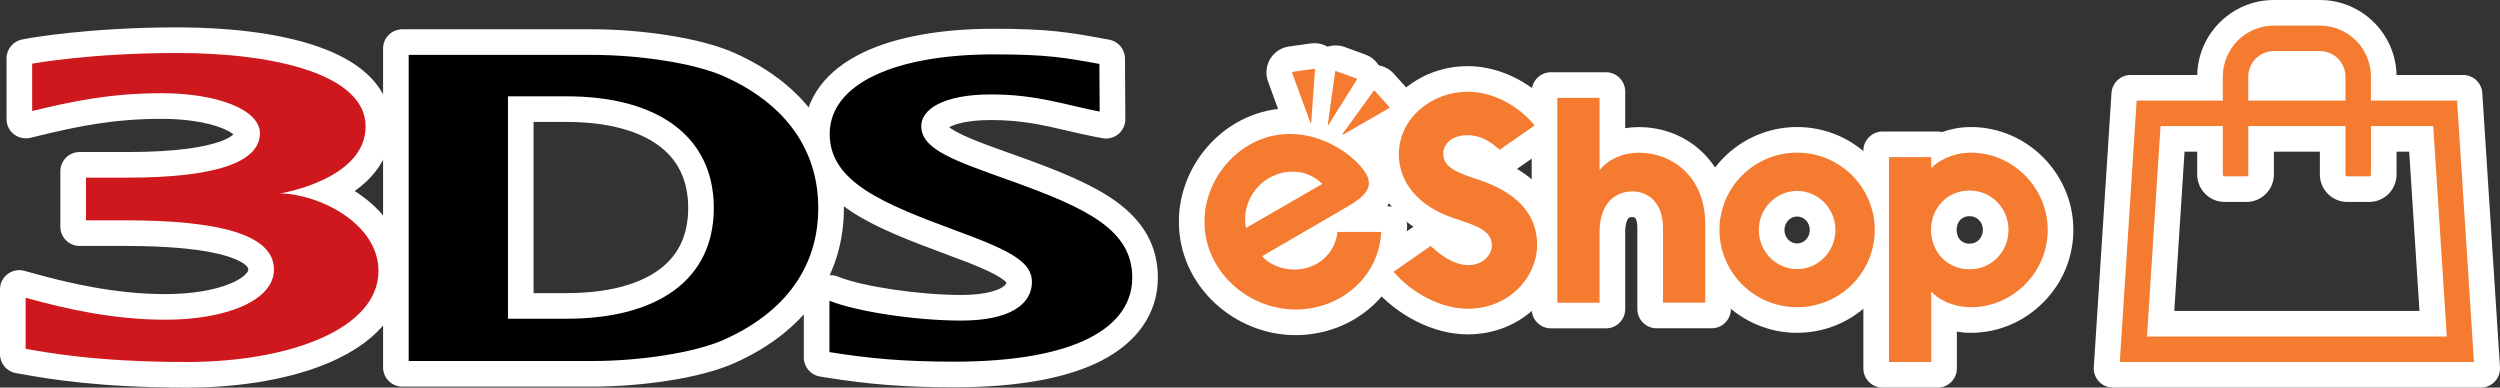 <?xml version="1.0" encoding="utf-8"?>
<!-- Generator: Adobe Illustrator 26.5.0, SVG Export Plug-In . SVG Version: 6.00 Build 0)  -->
<svg version="1.1" id="Layer_1" xmlns="http://www.w3.org/2000/svg" xmlns:xlink="http://www.w3.org/1999/xlink" x="0px" y="0px"
	 viewBox="0 0 3839 595.21" style="enable-background:new 0 0 3839 595.21;" xml:space="preserve">
<rect x="0" y="0" width="3839" height="595.21" fill="#333333" stroke="none"/>
<style type="text/css">
	.st0{fill:#FFFFFF;}
	.st1{fill:#CE181E;}
	.st2{fill:#F47B30;}
	.st3{fill:#A19FA3;}
	.st4{fill:#17B3E8;}
	.st5{fill:#E60012;}
</style>
<g>
	<g>
		<g>
			<path class="st0" d="M1465,579.94c-73.46,0-128.2-4.21-195.23-15l-8.24-1.33c-7.16-1.15-12.42-7.33-12.42-14.58V452.1
				c0-8.16,6.61-14.77,14.77-14.77h11.76c1.85,0,3.69,0.35,5.42,1.03l1.73,0.68c40.1,15.81,126.84,28.67,193.36,28.67
				c30.82,0,55.76-4.85,70.21-13.66c12.28-7.49,13.7-15.59,13.7-21.03c0-7.13-5.28-12.03-14.4-18.09
				c-14.8-9.82-39.88-20.87-83.85-36.95c-60.15-22.24-109.03-41.13-145.48-64.93c-21.23-13.86-36.89-28.53-47.87-44.86
				c-12.56-18.67-18.93-39.68-18.93-62.46c0-23.91,7.4-45.83,21.98-65.15c14.05-18.62,34.6-34.44,61.06-47.02
				c47.65-22.66,114.67-34.64,193.82-34.64c83.77,0,112.95,5.34,165.91,15.02l8.35,1.53c6.99,1.28,12.07,7.35,12.11,14.45
				l0.52,93.15c0.02,4.42-1.93,8.61-5.32,11.43c-2.67,2.23-6.02,3.42-9.45,3.42c-0.92,0-1.84-0.09-2.76-0.26l-11.69-2.23
				c-14.21-2.71-28.06-5.95-41.46-9.08c-35.35-8.27-71.89-16.82-120.46-16.82c-40.91,0-61.83,7.67-70.66,12.24
				c-8.46,4.38-12.24,9.04-12.24,11.71c0,17.81,53.51,36.87,115.46,58.94l4.45,1.59c62.45,22.34,111.03,42.22,145.18,66.68
				c39.64,28.4,58.91,62.99,58.91,105.74c0,24.24-6.99,46.5-20.78,66.15c-13.41,19.11-33.03,35.36-58.34,48.29
				C1633.44,566.8,1559.72,579.94,1465,579.94z"/>
			<path class="st0" d="M1526.38,73.7c82.44,0,111.14,5.25,163.25,14.78l0.36,0.07l7.99,1.46l0.04,8.12l0.41,73.13l0.07,11.9
				l-11.69-2.23c-13.92-2.65-27.62-5.86-40.87-8.96c-36.15-8.46-73.53-17.2-123.8-17.2c-41.83,0-65.21,7.56-77.45,13.89
				c-13.04,6.75-20.22,15.57-20.22,24.83c0,28.23,47.16,45.03,125.28,72.85l4.45,1.58c61.26,21.91,108.78,41.31,141.53,64.78
				c35.98,25.78,52.74,55.56,52.74,93.74c0,42.49-24.57,77.52-71.07,101.29c-48.58,24.84-120.04,37.43-212.39,37.43
				c-72.61,0-126.69-4.15-192.88-14.81l-8.24-1.33v-8.34v-78.8v-9.79h9.79h0.1h1.86l1.73,0.68c41.54,16.38,130.71,29.7,198.77,29.7
				c33.98,0,60.92-5.47,77.89-15.81c13.79-8.41,20.79-19.73,20.79-33.64c0-14.46-10.1-23.15-21.01-30.39
				c-15.82-10.5-41.81-22.01-86.95-38.51c-59.22-21.9-107.31-40.47-142.48-63.43c-19.55-12.76-33.84-26.09-43.69-40.73
				c-10.89-16.19-16.41-34.43-16.41-54.22c0-41.45,25.8-75.62,74.61-98.83C1384.59,85.18,1449.41,73.7,1526.38,73.7 M1526.38,44.16
				c-81.33,0-150.54,12.47-200.16,36.07c-28.63,13.61-51,30.93-66.5,51.46c-16.57,21.94-24.97,46.86-24.97,74.05
				c0,25.77,7.21,49.56,21.44,70.71c12.11,17.99,29.13,34.01,52.05,48.98c37.74,24.64,87.39,43.85,148.38,66.4
				c0.03,0.01,0.07,0.02,0.1,0.04c42.25,15.45,67.16,26.36,80.76,35.38c5.29,3.51,7.16,5.41,7.8,6.23
				c-0.05,1.77-0.57,4.29-6.62,7.97c-5.67,3.46-23.12,11.5-62.52,11.5c-63.87,0-149.93-12.66-187.94-27.64l-1.73-0.68
				c-3.45-1.36-7.13-2.06-10.83-2.06h-1.86h-0.1h-9.79c-16.31,0-29.54,13.22-29.54,29.54v9.79v78.8v8.34
				c0,14.5,10.53,26.86,24.84,29.16l8.24,1.33c67.87,10.93,123.27,15.19,197.58,15.19c97.08,0,173.06-13.68,225.84-40.67
				c27.47-14.04,48.9-31.86,63.7-52.96c15.56-22.18,23.46-47.29,23.46-74.63c0-47.86-21.29-86.38-65.08-117.75
				c-35.54-25.46-85.18-45.83-148.78-68.58l-4.49-1.6c-31.76-11.31-59.19-21.08-78.73-30.04c-12.84-5.89-19.75-10.3-23.42-13.18
				c0.24-0.13,0.49-0.27,0.76-0.4c7.64-3.95,26.09-10.59,63.87-10.59c46.86,0,80.97,7.98,117.07,16.43
				c13.56,3.17,27.56,6.45,42.08,9.21l11.69,2.23c1.84,0.35,3.69,0.52,5.53,0.52c6.85,0,13.54-2.38,18.89-6.83
				c6.79-5.65,10.69-14.04,10.64-22.87l-0.07-11.9l-0.41-73.13l-0.04-8.12c-0.08-14.2-10.25-26.34-24.22-28.89l-7.99-1.46
				l-0.36-0.07C1642.91,49.9,1611.5,44.16,1526.38,44.16L1526.38,44.16z"/>
		</g>
		<g>
			<path class="st0" d="M617.79,578.92c-8.16,0-14.77-6.61-14.77-14.77V74.51c0-8.16,6.61-14.77,14.77-14.77h291.87
				c37.51,0,78.8,3.33,116.28,9.36c39.69,6.4,73.13,15.4,96.69,26.03c55,24.83,96.48,58.67,123.31,100.58
				c23.34,36.46,35.17,78.06,35.17,123.67c0,45.7-11.8,87.32-35.06,123.71c-26.8,41.92-68.37,75.78-123.53,100.64
				c-23.52,10.61-56.97,19.58-96.72,25.93c-37.38,5.97-78.66,9.26-116.25,9.26H617.79z M870.26,464.88
				c32.41,0,61.85-3.42,87.5-10.17c24.76-6.51,45.92-16.11,62.89-28.53c16.5-12.07,29.15-26.96,37.61-44.24
				c8.83-18.03,13.3-39.08,13.3-62.56c0-23.49-4.49-44.61-13.33-62.79c-8.49-17.45-21.18-32.51-37.71-44.77
				c-17-12.6-38.16-22.35-62.88-28.98c-25.67-6.88-55.07-10.37-87.38-10.37h-65.68v292.4H870.26z"/>
			<path class="st0" d="M909.66,74.51c36.75,0,77.21,3.26,113.93,9.18c38.43,6.19,70.57,14.81,92.97,24.91
				c52.34,23.63,91.69,55.62,116.95,95.08c21.79,34.04,32.84,72.97,32.84,115.7c0,42.83-11.01,81.78-32.74,115.75
				c-25.23,39.46-64.65,71.47-117.15,95.14c-22.35,10.09-54.5,18.67-92.98,24.81c-36.63,5.85-77.09,9.07-113.92,9.07H627.59h-9.79
				v-9.79V84.3v-9.79h9.79H909.66 M789.81,479.64h80.45c33.68,0,64.38-3.58,91.25-10.65c26.56-6.99,49.39-17.38,67.85-30.89
				c18.45-13.5,32.63-30.21,42.15-49.66c9.83-20.07,14.81-43.31,14.81-69.05c0-25.74-4.99-49.05-14.82-69.25
				c-9.54-19.61-23.74-36.49-42.19-50.17c-18.5-13.71-41.33-24.27-67.85-31.38c-26.92-7.22-57.6-10.88-91.21-10.88h-80.45V479.64
				 M909.66,44.97H627.59h-9.79c-16.31,0-29.54,13.22-29.54,29.54v9.79v470.06v9.79c0,16.31,13.22,29.54,29.54,29.54h9.79h281.97
				c38.34,0,80.45-3.35,118.58-9.44c41.02-6.55,75.77-15.91,100.47-27.06c57.81-26.06,101.52-61.77,129.89-106.15
				c24.81-38.8,37.39-83.1,37.39-131.66c0-48.47-12.62-92.76-37.5-131.63c-28.4-44.36-72.03-80.05-129.67-106.08
				c-24.74-11.16-59.46-20.55-100.43-27.15C990.07,48.36,947.93,44.97,909.66,44.97L909.66,44.97z M819.35,187.24h50.91
				c31.02,0,59.14,3.32,83.56,9.87c22.92,6.15,42.41,15.09,57.91,26.58c14.6,10.82,25.78,24.07,33.22,39.36
				c7.86,16.15,11.84,35.1,11.84,56.33c0,21.21-3.97,40.07-11.8,56.07c-7.4,15.11-18.52,28.17-33.07,38.81
				c-15.47,11.32-34.96,20.12-57.92,26.16c-24.42,6.42-52.59,9.68-83.74,9.68h-50.91V187.24L819.35,187.24z"/>
		</g>
		<g>
			<path class="st0" d="M286.67,580.44c-134.95,0-212.26-13.68-245.27-19.52c-2.29-0.4-4.37-0.77-6.24-1.1l-8.13-1.4
				c-7.08-1.22-12.26-7.37-12.26-14.55v-99.52c0-4.61,2.16-8.96,5.83-11.76c2.6-1.98,5.75-3.01,8.94-3.01
				c1.32,0,2.64,0.18,3.94,0.54l12.41,3.44c55.18,15.29,128.69,32.84,207.96,32.84c42.05,0,79.99-6.32,106.82-17.8
				c22.52-9.63,35.43-22.25,35.43-34.61c0-5.24,0-21.2-42.61-34.52c-35.21-11-89.76-16.58-162.14-16.58h-69.15
				c-8.16,0-14.77-6.61-14.77-14.77V263c0-8.16,6.61-14.77,14.77-14.77h73.6c65.19,0,114.19-5.54,145.65-16.47
				c16.05-5.58,23.98-11.42,27.8-15.34c3.69-3.79,5.26-7.31,5.26-11.8c0-3.8-5.88-12.61-27.9-21.48
				c-24.73-9.96-59.59-15.44-98.15-15.44c-76.98,0-133.11,12.07-193.34,26.66l-12.1,2.93c-1.15,0.28-2.32,0.41-3.48,0.41
				c-3.28,0-6.5-1.09-9.13-3.16c-3.56-2.8-5.64-7.08-5.64-11.61V89.63c0-7.12,5.08-13.22,12.07-14.52l8.01-1.49
				c0.93-0.17,23.43-4.32,62.93-8.48c36.09-3.8,93.93-8.34,164.48-8.34c39.4,0,76.8,2.21,111.17,6.57
				c37,4.7,69.71,11.81,97.21,21.14c31.19,10.58,55.84,24.14,73.26,40.28c21.29,19.73,32.08,43.08,32.08,69.4
				c0,22.08-7.18,42.43-21.33,60.48c-11.81,15.06-28.36,28.25-49.28,39.3c8.67,4.2,16.97,8.91,24.71,14.03
				c19.21,12.71,34.58,27.58,45.69,44.19c13.19,19.72,19.91,41.18,19.97,63.77c0,27.8-10.1,53.29-30.02,75.81
				c-17.3,19.55-41.78,36.41-72.78,50.09C446.63,566.75,369.81,580.44,286.67,580.44z"/>
			<path class="st0" d="M272.28,71.57c38.78,0,75.55,2.17,109.31,6.46c36.02,4.57,67.76,11.46,94.33,20.47
				c29.21,9.91,52.08,22.4,67.97,37.13c18.15,16.82,27.35,36.53,27.35,58.57c0,37.57-24.69,69.05-71.41,91.04
				c-7.9,3.72-15.76,6.86-23.2,9.5c1.17,0.35,2.35,0.71,3.52,1.08c18.46,5.82,36.37,14.29,51.79,24.51
				c17.56,11.63,31.55,25.11,41.57,40.09c11.54,17.26,17.42,35.96,17.48,55.6c0,24.05-8.85,46.25-26.32,65.99
				c-15.87,17.95-38.65,33.55-67.69,46.37c-54.49,24.06-129.18,37.31-210.32,37.31c-133.65,0-210.07-13.52-242.7-19.29
				c-2.31-0.41-4.41-0.78-6.3-1.11l-8.13-1.4v-8.25v-78.39v-12.88l12.41,3.44c56.09,15.54,130.86,33.37,211.9,33.37
				c90.98,0,157.02-28.25,157.02-67.18c0-21.57-17.33-37.47-52.97-48.61c-36.64-11.45-92.67-17.25-166.54-17.25h-59.35h-9.79v-9.79
				v-65.53V263h9.79h63.81c66.84,0,117.48-5.82,150.5-17.28c15.08-5.24,26.36-11.62,33.53-18.98c6.36-6.53,9.46-13.76,9.46-22.1
				c0-7.55-4.83-22.16-37.15-35.18c-26.44-10.65-63.26-16.51-103.66-16.51c-78.61,0-135.65,12.26-196.82,27.07l-12.1,2.93v-12.45
				V97.77v-8.14l8.01-1.49c0.92-0.17,22.93-4.22,61.78-8.31C145.1,76.06,202.38,71.57,272.28,71.57 M272.28,42.03
				c-71.19,0-129.58,4.58-166.03,8.42C67,54.59,44.61,58.65,42.19,59.1l-8.01,1.49c-14,2.6-24.15,14.81-24.15,29.04v8.14v72.72
				v12.45c0,9.06,4.16,17.61,11.27,23.21c5.26,4.14,11.71,6.32,18.27,6.32c2.32,0,4.65-0.27,6.95-0.83l12.1-2.93
				c59.3-14.36,114.52-26.24,189.87-26.24c36.18,0,69.95,5.24,92.63,14.37c9.78,3.94,14.85,7.39,17.33,9.51
				c-2.04,1.99-7.87,6.61-21.83,11.45c-20.55,7.14-61.67,15.65-140.81,15.65h-63.81h-9.79c-16.31,0-29.54,13.22-29.54,29.54v9.79
				v65.53v9.79c0,16.31,13.22,29.54,29.54,29.54h9.79h59.35c70.88,0,123.95,5.35,157.73,15.91c15.59,4.87,32.25,12.79,32.25,20.42
				c0,3.9-7.05,12.72-26.47,21.03c-25.04,10.71-60.91,16.61-101.01,16.61c-77.49,0-149.73-17.26-204.02-32.3l-12.41-3.44
				c-2.6-0.72-5.25-1.07-7.88-1.07c-6.39,0-12.69,2.07-17.88,6.03C4.31,426.43,0,435.13,0,444.35v12.88v78.39v8.25
				c0,14.38,10.35,26.66,24.52,29.11l8.13,1.4c1.85,0.32,3.91,0.68,6.17,1.08c33.4,5.91,111.6,19.75,247.85,19.75
				c85.16,0,164.09-14.14,222.25-39.83c32.96-14.55,59.17-32.66,77.88-53.82c10.95-12.38,19.37-25.84,25.02-40.01
				c5.78-14.49,8.71-29.82,8.71-45.55c0-0.03,0-0.05,0-0.08c-0.07-25.56-7.63-49.77-22.46-71.95c-12.21-18.25-28.97-34.5-49.82-48.3
				c-1.18-0.78-2.38-1.56-3.58-2.32c12.58-8.89,23.16-18.78,31.63-29.58c16.24-20.71,24.48-44.13,24.48-69.59
				c0-30.17-12.73-57.92-36.81-80.23c-18.95-17.56-45.38-32.18-78.55-43.43c-28.44-9.65-62.12-16.99-100.1-21.81
				C350.33,44.28,312.3,42.03,272.28,42.03L272.28,42.03z"/>
		</g>
		<g>
			<path class="st0" d="M3244.71,580.44c-4.08,0-7.98-1.69-10.77-4.67c-2.79-2.98-4.23-6.98-3.96-11.05l27.16-421.01
				c0.5-7.77,6.95-13.82,14.74-13.82h116.91v-12.15c0.01-56.78,46.21-102.97,102.99-102.97c0,0,0,0,0,0h70.62
				c56.78,0,102.98,46.19,102.98,102.97v12.15h116.91c7.79,0,14.24,6.05,14.74,13.82l27.16,421.01c0.26,4.07-1.17,8.07-3.96,11.05
				c-2.79,2.98-6.69,4.67-10.77,4.67H3244.71z M3731.09,492.19l-17.68-274.06h-48.03v49.84c0,15.09-12.27,27.36-27.36,27.36h-33.51
				c-15.08,0-27.36-12.27-27.36-27.36v-49.84h-100.14v49.84c0,15.03-12.24,27.3-27.3,27.36h-33.59c-15.08,0-27.36-12.27-27.36-27.36
				v-49.84h-48.05l-17.67,274.06H3731.09z M3577.17,129.89v-12.15c0-8.14-6.62-14.77-14.75-14.78h-70.6
				c-8.15,0-14.78,6.63-14.78,14.78v12.15H3577.17z"/>
			<path class="st0" d="M3562.4,29.54c48.64,0,88.21,39.57,88.21,88.2v26.92h122.45h0.05h9.18l0.59,9.16l25.9,401.42l0.67,10.42
				h-10.45h-543.86h-10.45l0.67-10.42l25.9-401.42l0.59-9.16h9.18h122.5v-26.92c0.01-48.64,39.58-88.2,88.22-88.2H3562.4
				 M3462.26,144.66h129.68v-26.92c0-16.27-13.24-29.53-29.5-29.55h-70.62c-16.3,0-29.55,13.26-29.55,29.55V144.66 M3604.52,280.56
				c-6.94,0-12.59-5.65-12.59-12.59v-64.61h-129.68v64.61c0,6.92-5.63,12.56-12.58,12.59h-33.54c-6.94,0-12.59-5.65-12.59-12.59
				v-64.61h-76.67l-19.57,303.6h439.52l-19.58-303.6h-76.65v64.61c0,6.94-5.65,12.59-12.59,12.59H3604.52 M3562.4,0h-70.62
				c-64.05,0-116.33,51.4-117.73,115.12h-92.99h-9.18c-15.57,0-28.47,12.09-29.48,27.64l-0.59,9.16l-25.9,401.43l-0.67,10.42
				c-0.53,8.15,2.34,16.15,7.93,22.1c5.58,5.96,13.38,9.34,21.55,9.34h10.45h543.86h10.45c8.16,0,15.96-3.38,21.55-9.33
				c5.58-5.96,8.45-13.96,7.93-22.1l-0.67-10.42l-25.9-401.42l-0.59-9.16c-1-15.54-13.9-27.64-29.48-27.64h-9.18h-0.05h-92.94
				C3678.72,51.4,3626.45,0,3562.4,0L3562.4,0z M3680.15,232.9h19.41l15.77,244.52h-376.51l15.76-244.52h19.43v35.07
				c0,23.23,18.9,42.13,42.13,42.13h33.54c0.04,0,0.07,0,0.11,0c23.17-0.08,42.01-18.98,42.01-42.13V232.9h70.6v35.07
				c0,23.23,18.9,42.13,42.13,42.13h33.51c23.23,0,42.13-18.9,42.13-42.13V232.9L3680.15,232.9z"/>
		</g>
		<g>
			<path class="st0" d="M2012.81,213.39c-10.52,0-20.04-6.65-23.7-16.54l-28.06-76.76c-2.66-7.13-1.89-15.38,2.09-21.98
				c3.95-6.55,10.82-11.07,18.4-12.1c0,0,33.41-4.7,33.5-4.71c1.11-0.15,2.23-0.22,3.35-0.22c7.12,0,13.96,3,18.78,8.22
				c4.77,5.17,7.21,12.17,6.69,19.19l-5.83,81.56c-0.01,0.14-0.05,0.54-0.05,0.54c-1.12,11.45-9.85,20.71-21.23,22.51
				c-0.06,0.01-0.14,0.02-0.21,0.03C2015.3,213.29,2014.05,213.39,2012.81,213.39z"/>
			<path class="st0" d="M2018.38,95.83c3,0,5.89,1.26,7.93,3.47c2.01,2.18,3.03,5.12,2.82,8.08l-5.83,81.49l-0.01,0.13l-0.01,0.13
				c-0.47,4.77-4.1,8.62-8.83,9.36l-0.03,0l-0.03,0c-0.52,0.08-1.05,0.12-1.58,0.12c-4.37,0-8.32-2.76-9.85-6.9l-28.04-76.71
				c-1.13-3.04-0.81-6.5,0.87-9.29c1.67-2.78,4.56-4.67,7.77-5.09l33.32-4.69l0.03,0l0.03,0
				C2017.41,95.86,2017.9,95.83,2018.38,95.83 M2018.38,66.29c-1.8,0-3.62,0.12-5.4,0.36c-0.09,0.01-0.18,0.03-0.27,0.04
				l-33.19,4.67c-12.13,1.66-22.71,8.61-29.03,19.11c-6.26,10.39-7.49,23.36-3.29,34.74l28.02,76.66c0.01,0.03,0.02,0.07,0.04,0.1
				c5.79,15.67,20.88,26.19,37.55,26.19c2,0,4.03-0.15,6.01-0.45c0.03-0.01,0.07-0.01,0.1-0.02c0.01,0,0.05-0.01,0.06-0.01
				c0.01,0,0.05-0.01,0.06-0.01c18.03-2.84,31.86-17.51,33.64-35.67l0.01-0.11c0.03-0.27,0.05-0.54,0.07-0.81l0.01-0.13l5.82-81.39
				c0.82-11.08-3.03-22.12-10.56-30.28C2040.42,71.03,2029.61,66.29,2018.38,66.29L2018.38,66.29z"/>
		</g>
		<g>
			<path class="st0" d="M2039.69,216.23c-2.58,0-5.15-0.39-7.61-1.17l-0.31-0.1c-0.31-0.1-0.62-0.21-0.92-0.32l-0.3-0.12
				c-10.82-4.22-17.48-15.63-15.84-27.13l11.2-80.71c1.68-12.64,12.54-22.16,25.32-22.16c2.83,0,5.62,0.47,8.3,1.38
				c0.1,0.03,0.28,0.1,0.37,0.13l31.71,11.55c7.1,2.56,12.69,8.14,15.28,15.28c2.62,7.22,1.87,15.16-2.05,21.77l-0.31,0.51
				l-43.41,69.18C2056.61,211.65,2048.38,216.23,2039.69,216.23z"/>
			<path class="st0" d="M2051.23,99.3c1.2,0,2.38,0.2,3.51,0.59l0.09,0.03l0.09,0.03l31.65,11.53c3.01,1.08,5.36,3.43,6.45,6.44
				c1.11,3.05,0.79,6.4-0.87,9.2l-0.06,0.1l-0.06,0.1l-43.4,69.17c-1.9,3.07-5.3,4.97-8.92,4.97c-1.08,0-2.14-0.16-3.17-0.49
				l-0.31-0.1l-0.3-0.12c-4.51-1.76-7.26-6.49-6.58-11.28l11.22-80.82C2041.24,103.31,2045.79,99.3,2051.23,99.3 M2051.23,69.76
				c-20.14,0-37.28,15.01-39.95,34.94l-11.2,80.71c-1.24,8.85,0.56,17.98,5.07,25.72c4.54,7.79,11.65,13.88,20.03,17.15l0.31,0.12
				c0.61,0.24,1.23,0.46,1.85,0.65l0.31,0.1c3.9,1.23,7.95,1.85,12.04,1.85c13.72,0,26.74-7.23,33.99-18.88l43.36-69.09
				c0.01-0.01,0.02-0.03,0.03-0.04l0.06-0.1c0.12-0.19,0.24-0.39,0.35-0.58l0.06-0.1c6.19-10.44,7.37-22.95,3.23-34.35
				c-4.09-11.27-12.89-20.06-24.16-24.14l-31.6-11.51l-0.07-0.03c-0.19-0.07-0.39-0.14-0.58-0.2l-0.09-0.03
				C2060.1,70.5,2055.69,69.76,2051.23,69.76L2051.23,69.76z"/>
		</g>
		<g>
			<path class="st0" d="M1989.56,499.81c-21.18,0-42.03-4.09-61.97-12.15c-19.44-7.86-37.02-19.08-52.26-33.35
				c-32.43-30.37-50.29-70.83-50.29-113.93c0-20.61,4.11-40.92,12.22-60.37c7.82-18.76,18.94-35.76,33.05-50.52
				c14.31-14.97,30.89-26.78,49.28-35.11c19.45-8.81,39.99-13.28,61.05-13.28c27.83,0,56.38,7.76,82.56,22.44
				c23.22,13.02,43.3,31.15,55.09,49.74l0.11,0.17c0.11,0.17,0.22,0.35,0.32,0.53l0.1,0.18c7.32,12.7,13.25,32.18-0.03,52.89
				c-5.45,8.5-13.71,16.32-26.11,24.56h38.55c4.04,0,7.9,1.65,10.69,4.58c2.79,2.92,4.26,6.86,4.07,10.89l-0.48,10.26
				c-1.9,40.09-19.63,76.77-49.93,103.27C2066.66,485.89,2029.01,499.81,1989.56,499.81z M1994.95,388.8
				c8.43-1.28,15.9-4.72,21.9-10.14c1.87-1.69,3.55-3.53,5.03-5.51L1994.95,388.8z"/>
			<path class="st0" d="M1980.64,195.86c25.3,0,51.36,7.11,75.34,20.56c21.15,11.86,39.32,28.18,49.84,44.77l0.11,0.18l0.1,0.18
				c7.66,13.29,7.77,25.92,0.32,37.53c-5.67,8.85-15.79,17.17-32.77,26.96L1954.89,395c8.88,5.62,20.85,9.14,32.44,9.14
				c15.28,0,28.91-5.02,39.42-14.51c9.9-8.94,16.05-21.15,17.32-34.39l0.85-8.86h8.9h67.15h10.27l-0.48,10.26
				c-1.7,36.04-17.65,69.02-44.9,92.85c-26.22,22.93-60.41,35.56-96.29,35.56c-19.27,0-38.26-3.73-56.43-11.08
				c-17.75-7.18-33.8-17.42-47.7-30.44c-29.42-27.55-45.62-64.18-45.62-103.15c0-18.65,3.73-37.05,11.08-54.69
				c7.12-17.08,17.24-32.55,30.1-45.99c13-13.6,28.04-24.32,44.7-31.87C1943.21,199.89,1961.7,195.86,1980.64,195.86 M1921.9,333.8
				l91.22-52.63c-8.61-5.32-17.57-7.78-27.89-7.78c-18.94,0-36.76,8.39-48.87,23.03C1927.48,307.15,1922.49,320.26,1921.9,333.8
				 M2131.24,346.38L2131.24,346.38 M1980.64,166.33c-23.17,0-45.76,4.91-67.14,14.6c-20.11,9.11-38.24,22.02-53.86,38.36
				c-15.37,16.08-27.49,34.6-36.01,55.04c-8.86,21.26-13.36,43.49-13.36,66.06c0,47.22,19.52,91.51,54.96,124.71
				c16.57,15.52,35.69,27.72,56.82,36.27c21.71,8.78,44.42,13.23,67.51,13.23c43.03,0,84.13-15.22,115.73-42.86
				c33.36-29.17,52.88-69.55,54.96-113.69l0.46-9.8c0.04-0.61,0.06-1.23,0.06-1.85c0-16.31-13.22-29.54-29.54-29.54h-0.01h-1.21
				c0.41-0.6,0.81-1.21,1.2-1.82c13.49-21.04,13.64-45.27,0.4-68.23l-0.1-0.18c-0.21-0.37-0.43-0.73-0.66-1.09l-0.11-0.18
				c-13.24-20.88-34.67-40.31-60.33-54.7C2042.04,174.74,2010.99,166.33,1980.64,166.33L1980.64,166.33z"/>
		</g>
		<g>
			<path class="st0" d="M2890.92,580.44c-8.16,0-14.77-6.61-14.77-14.77v-334.2c0-8.16,6.61-14.77,14.77-14.77h84.49
				c2.54,0,4.93,0.64,7.02,1.77c11.17-4.49,26.3-8.63,44.14-8.63c19,0,37.55,3.82,55.12,11.36c16.9,7.25,32.12,17.59,45.24,30.73
				c13.15,13.17,23.49,28.46,30.75,45.45c7.56,17.72,11.4,36.46,11.4,55.71c0,38.02-14.97,73.94-42.15,101.15
				c-13.12,13.13-28.34,23.47-45.24,30.71c-17.57,7.53-36.12,11.35-55.12,11.35c-14,0-26.33-2.54-36.39-5.81v75.16
				c0,8.16-6.61,14.77-14.77,14.77H2890.92z M3024.38,317.17c-20.03,0-34.56,15.11-34.56,35.93c0,20.81,14.54,35.91,34.56,35.91
				c19.79,0,35.29-15.78,35.29-35.91C3059.67,332.95,3044.17,317.17,3024.38,317.17z"/>
			<path class="st0" d="M3026.56,224.62c16.99,0,33.58,3.42,49.3,10.17c15.16,6.51,28.83,15.79,40.61,27.59
				c11.81,11.83,21.1,25.56,27.61,40.82c6.78,15.87,10.21,32.66,10.21,49.91c0,34.07-13.43,66.29-37.83,90.71
				c-11.78,11.8-25.45,21.08-40.61,27.58c-15.72,6.74-32.31,10.16-49.3,10.16c-19.94,0-38.25-6.16-51.16-13.6v87.93v9.79h-9.79
				h-64.9h-9.79v-9.79V241.27v-9.79h9.79h64.9h9.79v6.77C2988.31,230.79,3006.63,224.62,3026.56,224.62 M3024.38,403.78
				c28.07,0,50.06-22.26,50.06-50.68c0-28.43-21.99-50.7-50.06-50.7c-28.12,0-49.33,21.8-49.33,50.7
				C2975.05,381.99,2996.26,403.78,3024.38,403.78 M3026.56,195.08c-17.31,0-32.37,3.47-44.26,7.67c-2.21-0.53-4.52-0.81-6.9-0.81
				h-9.79h-64.9h-9.79c-16.31,0-29.54,13.22-29.54,29.54v9.79v314.61v9.79c0,16.31,13.22,29.54,29.54,29.54h9.79h64.9h9.79
				c16.31,0,29.54-13.22,29.54-29.54v-9.79v-46.6c6.71,1.12,13.94,1.8,21.62,1.8c21.01,0,41.52-4.22,60.94-12.55
				c18.64-7.99,35.42-19.38,49.87-33.85c29.97-30,46.47-69.63,46.47-111.59c0-21.25-4.23-41.94-12.58-61.5
				c-8-18.73-19.39-35.58-33.88-50.09c-14.45-14.48-31.23-25.87-49.87-33.87C3068.08,199.3,3047.58,195.08,3026.56,195.08
				L3026.56,195.08z M3024.38,374.24c-11.84,0-19.79-8.5-19.79-21.15c0-12.66,7.95-21.16,19.79-21.16c11.7,0,20.52,9.1,20.52,21.16
				C3044.9,365.15,3036.08,374.24,3024.38,374.24L3024.38,374.24z"/>
		</g>
		<g>
			<path class="st0" d="M2381.61,489.44c-8.16,0-14.77-6.61-14.77-14.77v-334.2c0-8.16,6.61-14.77,14.77-14.77h84.51
				c8.16,0,14.77,6.61,14.77,14.77v75.26c11.2-3.82,23.29-5.82,35.44-5.82c33,0,63.86,11.99,86.88,33.75
				c26.13,24.7,39.95,59.71,39.95,101.26v129.66c0,8.16-6.61,14.77-14.77,14.77h-84.54c-8.16,0-14.77-6.61-14.77-14.77V349.67
				c0-12.34-2.8-21.11-8.32-26.07c-5.27-4.73-12.07-5.1-14.03-5.1c-7.23,0-13,2.29-17.13,6.81c-5.62,6.14-8.71,17.07-8.71,30.78
				v118.58c0,8.16-6.61,14.77-14.77,14.77H2381.61z"/>
			<path class="st0" d="M2466.12,140.47v9.79v89.03c3.9-2.59,8.07-4.88,12.45-6.82c11.53-5.1,24.58-7.79,37.76-7.79
				c29.21,0,56.46,10.55,76.74,29.72c23.11,21.84,35.32,53.14,35.32,90.52v119.87v9.79h-9.79h-64.95h-9.79v-9.79V349.67
				c0-16.71-4.45-29.18-13.23-37.06c-8.93-8.01-19.68-8.88-23.89-8.88c-7.94,0-19.25,2.01-28.03,11.61
				c-8.23,9-12.59,23.09-12.59,40.75v108.79v9.79h-9.79h-64.92h-9.79v-9.79V150.27v-9.79h9.79h64.92H2466.12 M2466.12,110.93h-9.79
				h-64.92h-9.79c-16.31,0-29.54,13.22-29.54,29.54v9.79v314.61v9.79c0,16.31,13.22,29.54,29.54,29.54h9.79h64.92h9.79
				c16.31,0,29.54-13.22,29.54-29.54v-9.79V356.09c0-11.44,2.5-18.25,4.84-20.8c0.5-0.55,1.84-2.01,6.24-2.01
				c0.7,0,2.96,0.24,4.16,1.32c1.58,1.42,3.42,6.21,3.42,15.07v115.12v9.79c0,16.31,13.22,29.54,29.54,29.54h9.79h64.95h9.79
				c16.31,0,29.54-13.22,29.54-29.54v-9.79V344.92c0-45.71-15.41-84.43-44.57-111.99c-25.78-24.37-60.24-37.79-97.03-37.79
				c-6.94,0-13.87,0.58-20.67,1.71v-46.59v-9.79C2495.66,124.16,2482.43,110.93,2466.12,110.93L2466.12,110.93z"/>
		</g>
		<g>
			<path class="st0" d="M2759.66,496.32c-79.29,0-143.79-64.24-143.79-143.2c0-79.01,64.51-143.29,143.79-143.29
				c79.28,0,143.78,64.28,143.78,143.29C2903.43,432.08,2838.93,496.32,2759.66,496.32z M2759.66,317.72
				c-18.88,0-34.24,15.91-34.24,35.47c0,19.56,15.36,35.47,34.24,35.47c18.87,0,34.22-15.91,34.22-35.47
				C2793.88,333.64,2778.53,317.72,2759.66,317.72z"/>
			<path class="st0" d="M2759.66,224.6c71.13,0,129.01,57.65,129.01,128.52c0,70.82-57.87,128.43-129.01,128.43
				c-71.14,0-129.02-57.61-129.02-128.43C2630.63,282.25,2688.51,224.6,2759.66,224.6 M2759.66,403.44
				c27.01,0,48.99-22.54,48.99-50.24c0-27.7-21.98-50.24-48.99-50.24c-27.02,0-49.01,22.54-49.01,50.24
				C2710.64,380.9,2732.63,403.44,2759.66,403.44 M2759.66,195.06c-87.43,0-158.56,70.9-158.56,158.05
				c0,87.11,71.13,157.97,158.56,157.97c87.42,0,158.54-70.87,158.54-157.97C2918.2,265.96,2847.08,195.06,2759.66,195.06
				L2759.66,195.06z M2759.66,373.9c-10.74,0-19.47-9.29-19.47-20.71c0-11.42,8.74-20.71,19.47-20.71
				c10.73,0,19.45,9.29,19.45,20.71C2779.11,364.62,2770.38,373.9,2759.66,373.9L2759.66,373.9z"/>
		</g>
		<g>
			<path class="st0" d="M2253.76,498.7c-23.45,0-48.58-6.47-72.67-18.72c-22.84-11.61-43.5-27.72-59.75-46.57l-7.08-8.22
				c-2.73-3.17-3.99-7.34-3.47-11.49c0.52-4.15,2.78-7.88,6.2-10.27l72.1-50.3c2.55-1.78,5.5-2.66,8.45-2.66
				c3.52,0,7.02,1.25,9.8,3.72l5.77,5.12c12.69,11.25,27.48,23.26,42.37,23.26c3.32,0,6.65-1.17,8.91-3.13
				c1.31-1.13,1.79-2.12,1.88-2.44c0-1.01-0.14-1.81-4.02-4.13c-7.15-4.28-21.24-9.12-36.28-14.11l-1.15-0.38
				c-31.99-10.61-57.21-26.96-74.96-48.59c-17.28-21.05-26.41-46.2-26.41-72.73c0-33.09,14.13-63.92,39.78-86.8
				c24.54-21.89,56.72-33.94,90.61-33.94c23.27,0,47.4,6.29,69.76,18.19c20.12,10.71,38.11,25.45,52.01,42.62l6.62,8.18
				c2.58,3.19,3.72,7.31,3.14,11.37c-0.58,4.06-2.82,7.7-6.18,10.05l-68.32,47.56c-2.54,1.77-5.49,2.65-8.44,2.65
				c-3.35,0-6.68-1.13-9.4-3.38l-7.24-5.98c-9.98-8.27-18.6-15.42-32.95-15.42c-9.39,0-12,3.31-12.1,3.91c0,0.14,0,0.25,0.01,0.34
				c0.31,0.38,1.29,1.42,3.79,2.96c7.25,4.47,19.4,8.52,33.46,13.21l0.94,0.31c36.01,12,63.31,29.28,81.15,51.37
				c16.46,20.38,24.8,44.39,24.8,71.38c0,31.47-13.48,62.7-36.98,85.67C2323.33,485.43,2289.88,498.7,2253.76,498.7z"/>
			<path class="st0" d="M2253.88,131.1c20.86,0,42.58,5.69,62.82,16.46c18.39,9.79,34.8,23.23,47.47,38.88l6.63,8.18l-8.64,6.02
				l-53.58,37.3l-6.1,4.25l-5.73-4.73l-1.49-1.23c-10.64-8.82-22.69-18.81-42.37-18.81c-18.46,0-26.86,9.67-26.86,18.65
				c0,4.8,1.31,10.05,10.83,15.91c8.7,5.36,21.6,9.66,36.53,14.64l0.95,0.32c33.29,11.09,58.3,26.78,74.34,46.64
				c14.28,17.68,21.52,38.58,21.52,62.1c0,27.52-11.86,54.9-32.53,75.11c-21.87,21.38-51.66,33.15-83.89,33.15
				c-21.14,0-43.95-5.92-65.97-17.12c-21.14-10.75-40.25-25.64-55.25-43.04l-7.08-8.22l8.9-6.21l56.88-39.68l6.33-4.41l5.77,5.12
				c14.72,13.05,32.11,26.98,52.17,26.98c6.86,0,13.63-2.45,18.57-6.72c4.44-3.84,6.99-8.76,6.99-13.51
				c0-14.35-13.07-19.97-50.41-32.37l-1.15-0.38c-29.3-9.72-52.24-24.51-68.2-43.95c-15.09-18.38-23.06-40.29-23.06-63.36
				c0-28.83,12.37-55.74,34.84-75.77C2194.93,141.82,2223.62,131.1,2253.88,131.1 M2253.88,101.56
				c-37.52,0-73.19,13.38-100.44,37.68c-28.84,25.72-44.72,60.46-44.72,97.82c0,29.98,10.29,58.37,29.77,82.1
				c8.98,10.94,19.63,20.63,31.89,29.04l-52.92,36.92l-8.9,6.21c-6.85,4.78-11.36,12.24-12.41,20.54s1.47,16.64,6.93,22.97
				l7.08,8.22c17.49,20.29,39.7,37.61,64.24,50.09c26.15,13.3,53.59,20.32,79.36,20.32c39.99,0,77.12-14.76,104.54-41.57
				c26.32-25.73,41.42-60.81,41.42-96.23c0-30.45-9.45-57.59-28.08-80.66c-10.99-13.61-25.1-25.52-42.18-35.62l49.57-34.51
				l8.64-6.02c6.73-4.69,11.22-11.97,12.37-20.09c1.15-8.12-1.12-16.36-6.29-22.74l-6.63-8.18c-15.14-18.7-34.69-34.74-56.55-46.37
				C2306.09,108.45,2279.57,101.56,2253.88,101.56L2253.88,101.56z"/>
		</g>
		<g>
			<path class="st0" d="M2062.13,231.35c-7.33,0-14.29-3.17-19.1-8.71c-7.77-8.98-8.3-21.92-1.3-31.47c0,0,47.88-66.17,47.9-66.19
				c4.79-6.55,12.5-10.46,20.62-10.46c7.25,0,14.18,3.09,19.01,8.49c0,0,22.6,25.1,22.61,25.12c5.06,5.7,7.31,13.24,6.19,20.73
				c-1.12,7.5-5.46,14.08-11.93,18.04l-0.56,0.33l-71.11,40.92c-0.23,0.13-0.47,0.26-0.72,0.38l-0.26,0.13
				C2069.97,230.43,2066.04,231.35,2062.13,231.35z"/>
			<path class="st0" d="M2110.25,129.29c3.06,0,5.98,1.3,8.01,3.58l22.55,25.05l0.02,0.02l0.02,0.02c2.12,2.39,3.07,5.57,2.6,8.72
				c-0.47,3.17-2.31,5.94-5.04,7.62l-0.11,0.07l-0.12,0.07l-70.82,40.75l-0.25,0.14l-0.26,0.13c-1.46,0.73-3.1,1.12-4.74,1.12
				c-3.05,0-5.94-1.32-7.94-3.62c-3.24-3.74-3.45-9.09-0.54-13.06l47.87-66.15l0.02-0.02l0.02-0.02
				C2103.57,130.94,2106.82,129.29,2110.25,129.29 M2110.25,99.75c-12.8,0-24.97,6.17-32.53,16.5c-0.01,0.02-0.02,0.03-0.04,0.05
				c-0.02,0.02-0.05,0.06-0.06,0.08c-0.01,0.01-0.03,0.04-0.03,0.05l-47.83,66.09c-11.04,15.14-10.18,35.59,2.1,49.77
				c7.63,8.8,18.66,13.82,30.27,13.82c6.2,0,12.4-1.47,17.95-4.24l0.26-0.13c0.51-0.25,1.01-0.52,1.5-0.8l0.25-0.14l70.83-40.75
				l0.12-0.07c0.23-0.13,0.47-0.27,0.7-0.41l0.11-0.07c10.2-6.25,17.07-16.62,18.83-28.46c1.76-11.83-1.79-23.74-9.73-32.68
				c-0.06-0.07-0.14-0.16-0.2-0.23l-22.49-24.98C2132.62,104.63,2121.69,99.75,2110.25,99.75L2110.25,99.75z"/>
		</g>
	</g>
	<g>
		<g>
			<g>
				<g>
					<path d="M1465,560.27c-83.42,0-137.13-5.9-192.1-14.75l-4.12-0.66v-87.87h5.93l0.87,0.34
						c42.01,16.57,131.99,30.04,200.57,30.04c65.83,0,103.58-19.81,103.58-54.35c0-25.49-24.93-41.97-111.13-73.49
						c-58.94-21.79-106.78-40.26-141.51-62.94c-39.49-25.79-57.89-54.65-57.89-90.85c0-39.42,24.83-72.07,71.82-94.41
						c45.03-21.41,109.13-32.73,185.38-32.73c81.99,0,110.54,5.22,162.37,14.7l4.35,0.8l0.46,83.14l-5.85-1.11
						c-13.82-2.63-27.47-5.83-40.68-8.92c-36.42-8.52-74.08-17.33-124.92-17.33c-33.89,0-61.45,4.99-79.7,14.44
						c-14.75,7.63-22.87,18-22.87,29.18c0,14.61,9.83,26.55,31.88,38.72c22.11,12.2,55,23.92,96.65,38.75l4.44,1.58
						c60.88,21.78,108.04,41.02,140.33,64.15c34.59,24.78,50.7,53.3,50.7,89.76c0,40.53-23.65,74.05-68.4,96.93
						C1627.29,547.86,1556.58,560.27,1465,560.27z"/>
					<path class="st0" d="M1526.38,83.49c81.74,0,109.79,5.17,161.85,14.69l0.41,73.13c-51.05-9.72-96.22-26.33-166.51-26.33
						c-75.25,0-107.46,23.8-107.46,48.51c0,35.75,49.53,52.77,136.23,83.66c120.63,43.15,187.78,76.47,187.78,149.29
						c0,74.95-84.07,128.93-273.67,128.93c-77.89,0-131.57-5.06-191.33-14.69v-78.8h0.1c42.64,16.81,132.28,30.39,202.37,30.39
						c76.67,0,108.48-26.23,108.48-59.25c0-29.68-29.57-47.1-114.35-78.09c-113.13-41.83-196.19-74.95-196.19-149.19
						C1274.08,128.77,1374.05,83.49,1526.38,83.49 M1526.38,73.7c-76.97,0-141.8,11.48-187.48,33.21
						c-48.81,23.21-74.61,57.39-74.61,98.83c0,19.79,5.52,38.03,16.41,54.22c9.86,14.65,24.15,27.97,43.69,40.73
						c35.16,22.96,83.26,41.53,142.48,63.43c45.13,16.5,71.13,28.02,86.95,38.51c10.91,7.24,21.01,15.93,21.01,30.39
						c0,13.92-6.99,25.24-20.79,33.64c-16.98,10.35-43.91,15.81-77.89,15.81c-68.07,0-157.24-13.32-198.77-29.7l-1.73-0.68h-1.86
						h-0.1h-9.79v9.79v78.8v8.34l8.24,1.33c66.19,10.66,120.27,14.81,192.88,14.81c92.36,0,163.81-12.59,212.39-37.43
						c46.49-23.77,71.07-58.8,71.07-101.29c0-38.17-16.76-67.96-52.74-93.74c-32.75-23.46-80.27-42.86-141.53-64.78l-4.45-1.58
						c-78.13-27.83-125.28-44.62-125.28-72.85c0-9.26,7.18-18.08,20.22-24.83c12.24-6.34,35.61-13.89,77.45-13.89
						c50.27,0,87.65,8.75,123.8,17.2c13.25,3.1,26.96,6.31,40.87,8.96l11.69,2.23l-0.07-11.9l-0.41-73.13l-0.05-8.12l-7.99-1.46
						l-0.36-0.07C1637.52,78.95,1608.82,73.7,1526.38,73.7L1526.38,73.7z"/>
				</g>
				<g>
					<path d="M622.69,559.26V79.41h286.97c76.72,0,160.97,13.84,204.89,33.65c51.46,23.23,90.1,54.61,114.84,93.26
						c21.28,33.24,32.07,71.28,32.07,113.06c0,63.94-25.51,151.66-147.01,206.42c-43.65,19.7-127.9,33.45-204.88,33.45H622.69z
						 M870.26,484.54c68,0,124.02-14.69,162-42.49c39.13-28.64,58.97-69.91,58.97-122.67c0-26.49-5.15-50.51-15.31-71.4
						c-9.89-20.32-24.59-37.81-43.68-51.96c-38.15-28.28-94.16-43.22-161.97-43.22h-85.35v331.74H870.26z"/>
					<path class="st0" d="M909.66,84.3c73.84,0,158.21,13.07,202.87,33.22c108.58,49.02,144.03,127.52,144.03,201.86
						c0,74.44-35.15,152.84-144.13,201.96c-44.67,20.16-129.04,33.02-202.87,33.02H627.59V84.3H909.66 M780.02,489.44h90.24
						c138.56,0,225.86-59.15,225.86-170.06c0-110.8-87.31-171.47-225.86-171.47h-90.24V489.44 M909.66,74.51H627.59h-9.79v9.79
						v470.06v9.79h9.79h281.97c36.83,0,77.29-3.22,113.92-9.07c38.48-6.15,70.63-14.73,92.98-24.81
						c52.5-23.67,91.92-55.67,117.15-95.14c21.72-33.97,32.74-72.92,32.74-115.75c0-42.73-11.05-81.66-32.84-115.71
						c-25.26-39.46-64.61-71.45-116.95-95.08c-22.39-10.11-54.54-18.72-92.97-24.91C986.87,77.77,946.41,74.51,909.66,74.51
						L909.66,74.51z M789.81,157.7h80.45c33.6,0,64.29,3.66,91.21,10.88c26.52,7.11,49.35,17.67,67.85,31.38
						c18.45,13.68,32.65,30.56,42.19,50.17c9.83,20.21,14.82,43.51,14.82,69.25c0,25.75-4.98,48.98-14.81,69.05
						c-9.52,19.45-23.7,36.16-42.15,49.66c-18.46,13.51-41.29,23.91-67.85,30.89c-26.87,7.07-57.57,10.65-91.25,10.65h-80.45V157.7
						L789.81,157.7z"/>
				</g>
			</g>
			<g>
				<path class="st1" d="M286.67,560.78c-133.23,0-209.35-13.47-241.85-19.22c-2.32-0.41-4.42-0.78-6.32-1.11l-4.06-0.7v-88.95
					l6.2,1.72c56.39,15.62,131.58,33.55,213.21,33.55c45.42,0,86.67-7.14,116.15-20.11c20.88-9.19,45.77-25.66,45.77-51.97
					c0-23.99-18.45-41.42-56.41-53.29c-37.63-11.76-92.59-17.48-168-17.48h-64.25v-75.32h68.71c129.78,0,198.38-21.88,198.38-63.27
					c0-15.17-14.28-29.28-40.22-39.72c-27.01-10.88-64.48-16.86-105.49-16.86c-79.15,0-136.49,12.32-197.97,27.21l-6.05,1.46V93.7
					l4-0.74c30.74-5.7,117.07-16.49,223.82-16.49c79.62,0,151.38,9.47,202.06,26.67c28.56,9.69,50.83,21.83,66.21,36.08
					c17.11,15.86,25.78,34.35,25.78,54.98c0,35.54-23.72,65.48-68.6,86.61c-13.84,6.51-27.57,11.23-38.99,14.54
					c24.07,4.9,49.63,15.26,70.48,29.06c36.57,24.2,56.76,56.73,56.85,91.59c0,44.28-31.5,81.58-91.09,107.89
					C441.13,547.67,367.14,560.78,286.67,560.78z"/>
				<path class="st0" d="M272.28,81.36c149.09,0,289.17,32.82,289.17,112.83c0,81.94-131.57,102.9-131.57,102.9
					c56.21,0,151.12,44.06,151.32,118.91c0,89.23-136.94,139.87-294.53,139.87c-142.2,0-218.57-15.29-247.33-20.26v-78.39
					c59.96,16.61,133.8,33.73,214.52,33.73c92.57,0,166.81-29.07,166.81-76.98c0-53.68-83.15-75.66-229.31-75.66h-59.35v-65.53
					h63.81c138.86,0,203.28-24.81,203.28-68.16c0-36.06-65.23-61.48-150.61-61.48c-79.61,0-138.05,12.56-199.12,27.35V97.77
					C49.36,97.77,137.78,81.36,272.28,81.36 M272.28,71.57c-69.91,0-127.19,4.49-162.93,8.26c-38.85,4.1-60.87,8.14-61.78,8.31
					l-8.01,1.49v8.14v72.72v12.45l12.1-2.93c61.17-14.81,118.21-27.07,196.82-27.07c40.41,0,77.22,5.86,103.67,16.51
					c32.32,13.01,37.15,27.63,37.15,35.18c0,8.35-3.09,15.58-9.45,22.1c-7.17,7.36-18.45,13.75-33.53,18.98
					C313.29,257.18,262.66,263,195.82,263h-63.81h-9.79v9.79v65.53v9.79h9.79h59.35c73.87,0,129.9,5.8,166.54,17.25
					c35.65,11.14,52.97,27.04,52.97,48.61c0,38.93-66.04,67.18-157.02,67.18c-81.05,0-155.82-17.83-211.9-33.37l-12.41-3.44v12.88
					v78.39v8.25l8.13,1.4c1.89,0.33,3.99,0.7,6.3,1.11c32.63,5.77,109.05,19.29,242.7,19.29c81.14,0,155.83-13.25,210.32-37.31
					c29.04-12.82,51.81-28.42,67.69-46.37c17.46-19.74,26.32-41.94,26.32-65.99c-0.05-19.65-5.93-38.34-17.48-55.6
					c-10.02-14.97-24-28.46-41.57-40.09c-15.43-10.21-33.34-18.68-51.79-24.51c-1.18-0.37-2.35-0.73-3.52-1.08
					c7.44-2.64,15.31-5.78,23.2-9.5c46.71-21.99,71.41-53.47,71.41-91.04c0-22.04-9.2-41.75-27.35-58.57
					C528,120.9,505.14,108.41,475.92,98.5c-26.57-9.01-58.3-15.9-94.33-20.47C347.84,73.74,311.06,71.57,272.28,71.57L272.28,71.57z
					"/>
			</g>
		</g>
		<g>
			<path class="st2" d="M3249.93,560.78l26.53-411.22h131.99v-31.82c0.01-45.94,37.38-83.31,83.32-83.31h70.63
				c45.94,0,83.31,37.37,83.32,83.31v31.82h131.94l0.35,4.58l26.23,406.64H3249.93z M3752.07,511.86l-20.21-313.39h-86.13v69.51
				c0,4.24-3.45,7.69-7.69,7.69h-33.5c-4.24,0-7.69-3.45-7.69-7.69v-69.51h-139.47v69.51c0,4.23-3.44,7.68-7.67,7.69h-33.55
				c-4.24,0-7.69-3.45-7.69-7.69v-69.51h-86.15l-20.2,313.39H3752.07z M3596.83,149.56v-31.82c0-18.97-15.43-34.43-34.41-34.45
				h-70.62c-19,0-34.45,15.45-34.45,34.45v31.82H3596.83z"/>
			<path class="st0" d="M3491.77,39.33c0,0,0.01,0,0.01,0h70.62c43.31,0,78.41,35.1,78.42,78.41v36.71h132.24h0.05l25.9,401.42
				h-543.86l25.9-401.42h132.29v-36.71C3413.36,74.43,3448.46,39.33,3491.77,39.33 M3452.46,154.46h149.26v-36.71
				c0-21.71-17.59-39.32-39.3-39.35h-70.62c-21.73,0-39.35,17.62-39.35,39.35V154.46 M3604.52,270.77c-1.54,0-2.79-1.25-2.79-2.79
				v-74.41h-149.26v74.41c0,1.54-1.25,2.79-2.78,2.79h-33.54c0,0,0,0,0,0c-1.54,0-2.79-1.25-2.79-2.79v-74.41h-95.64l-20.83,323.19
				h460.41l-20.84-323.19h-0.05h-95.57v74.41c0,1.54-1.25,2.79-2.79,2.79H3604.52 M3562.4,29.54h-70.62
				c-48.65,0-88.22,39.57-88.22,88.2v26.92h-122.5h-9.18l-0.59,9.16l-25.9,401.42l-0.67,10.42h10.45h543.86h10.45l-0.67-10.42
				l-25.9-401.42l-0.59-9.16h-9.18h-0.05h-122.45v-26.92C3650.61,69.11,3611.04,29.54,3562.4,29.54L3562.4,29.54z M3462.26,144.66
				v-26.92c0-16.3,13.26-29.55,29.55-29.55h70.62c16.26,0.02,29.5,13.28,29.5,29.55v26.92H3462.26L3462.26,144.66z M3650.62,203.36
				h76.65l19.58,303.6h-439.52l19.57-303.6h76.67v64.61c0,6.94,5.65,12.59,12.59,12.59h33.54c6.95-0.02,12.58-5.67,12.58-12.59
				v-64.61h129.68v64.61c0,6.94,5.65,12.59,12.59,12.59h33.51c6.94,0,12.59-5.65,12.59-12.59V203.36L3650.62,203.36z"/>
		</g>
		<g>
			<path class="st2" d="M2012.81,193.72c-2.33,0-4.43-1.47-5.24-3.66l-28.05-76.75c-0.62-1.66-0.45-3.54,0.47-5.06
				c0.93-1.54,2.47-2.54,4.24-2.77l33.34-4.69c0.3-0.04,0.56-0.06,0.82-0.06c1.64,0,3.22,0.69,4.33,1.89
				c1.1,1.2,1.66,2.81,1.53,4.44l-5.84,81.59c-0.25,2.55-2.19,4.61-4.72,5C2013.37,193.7,2013.09,193.72,2012.81,193.72z"/>
			<path class="st0" d="M2018.38,105.63c0.56,0,1.02,0.46,0.98,1.04l-5.83,81.51c-0.03,0.34-0.29,0.59-0.61,0.64
				c-0.04,0.01-0.07,0.01-0.11,0.01c-0.29,0-0.54-0.18-0.65-0.46l-28.06-76.76c-0.22-0.56,0.15-1.2,0.76-1.27l33.38-4.7
				C2018.29,105.63,2018.34,105.63,2018.38,105.63 M2018.38,95.83c-0.48,0-0.97,0.03-1.45,0.1l-0.03,0l-0.03,0l-33.32,4.69
				c-3.2,0.43-6.09,2.32-7.77,5.09c-1.68,2.79-2,6.25-0.87,9.29l28.04,76.71c1.53,4.14,5.48,6.9,9.85,6.9
				c0.53,0,1.06-0.04,1.58-0.12l0.03,0l0.03,0c4.73-0.75,8.37-4.6,8.83-9.36l0.01-0.13l0.01-0.13l5.83-81.49
				c0.22-2.96-0.8-5.9-2.82-8.08C2024.28,97.1,2021.39,95.83,2018.38,95.83L2018.38,95.83z"/>
		</g>
		<g>
			<path class="st2" d="M2039.69,196.57c-0.58,0-1.15-0.09-1.7-0.26l-0.16-0.05l-0.15-0.06c-2.43-0.95-3.9-3.51-3.5-6.1l11.22-80.79
				c0.37-2.92,2.86-5.11,5.83-5.11c0.65,0,1.3,0.11,1.92,0.32l31.76,11.57c1.61,0.57,2.9,1.85,3.5,3.51c0.6,1.67,0.43,3.5-0.48,5.03
				l-43.48,69.28C2043.44,195.55,2041.63,196.57,2039.69,196.57C2039.69,196.57,2039.69,196.57,2039.69,196.57z"/>
			<path class="st0" d="M2051.23,109.09c0.11,0,0.22,0.02,0.33,0.06l31.67,11.54c0.57,0.2,0.81,0.9,0.49,1.44l-43.43,69.21
				c-0.13,0.22-0.36,0.34-0.6,0.34c-0.08,0-0.15-0.01-0.23-0.04c-0.3-0.12-0.49-0.46-0.44-0.78l11.23-80.92
				C2050.31,109.43,2050.75,109.09,2051.23,109.09 M2051.23,99.3c-5.43,0-9.99,4.01-10.68,9.37l-11.22,80.82
				c-0.68,4.79,2.07,9.52,6.58,11.28l0.3,0.12l0.31,0.1c1.03,0.32,2.09,0.49,3.17,0.49c3.62,0,7.02-1.9,8.92-4.97l43.4-69.17
				l0.06-0.1l0.06-0.1c1.66-2.8,1.98-6.15,0.87-9.2c-1.09-3.01-3.44-5.36-6.45-6.44l-31.65-11.53l-0.09-0.03l-0.09-0.03
				C2053.6,99.5,2052.42,99.3,2051.23,99.3L2051.23,99.3z"/>
		</g>
		<g>
			<path class="st2" d="M1989.56,480.15c-36.78,0-73.51-14.65-100.79-40.2c-28.42-26.61-44.07-61.98-44.07-99.57
				c0-35.37,14.51-70.83,39.82-97.3c26.09-27.29,60.23-42.32,96.11-42.32c52.65,0,101.66,32.49,121.05,63.05l0.11,0.18
				c15.26,26.47-5.73,43.43-30.68,57.82l-125.07,72.66c9.87,8.86,25.67,14.56,41.28,14.56c32.73,0,58.64-22.43,61.62-53.33
				l0.43-4.43h76.73l-0.24,5.13c-1.64,34.7-17,66.45-43.24,89.4C2057.3,467.95,2024.25,480.15,1989.56,480.15z M1985.24,268.5
				c-20.41,0-39.6,9.04-52.64,24.8c-11.44,13.82-16.89,31.32-15.41,48.88l105.02-60.59C2010.86,272.68,1998.97,268.5,1985.24,268.5z
				"/>
			<path class="st0" d="M1980.64,205.66c51,0,98.16,31.22,116.91,60.78c12.04,20.9-0.91,35-28.89,51.13l-130.45,75.78
				c10.63,13.06,31.02,20.58,49.11,20.58c37.01,0,63.45-26.17,66.49-57.76h67.15c-3.33,70.41-63.72,119.08-131.41,119.08
				c-73.23,0-139.96-58.7-139.96-134.87C1849.6,269.56,1908.49,205.66,1980.64,205.66 M1913.32,350.06l117.32-67.69
				c-13.14-12.15-27.4-18.77-45.41-18.77C1939.52,263.6,1904.81,305.24,1913.32,350.06 M1980.64,195.86
				c-18.94,0-37.43,4.03-54.95,11.96c-16.66,7.55-31.7,18.27-44.7,31.87c-12.85,13.44-22.98,28.91-30.1,45.99
				c-7.35,17.64-11.08,36.04-11.08,54.69c0,38.97,16.2,75.6,45.62,103.15c13.91,13.02,29.95,23.27,47.7,30.44
				c18.18,7.35,37.16,11.08,56.43,11.08c35.87,0,70.07-12.63,96.29-35.56c27.25-23.84,43.2-56.81,44.9-92.85l0.48-10.26h-10.27
				h-67.15h-8.9l-0.85,8.86c-1.27,13.24-7.43,25.46-17.32,34.39c-10.51,9.49-24.14,14.51-39.42,14.51
				c-11.59,0-23.56-3.52-32.44-9.14l118.7-68.95c16.98-9.79,27.1-18.11,32.77-26.96c7.45-11.61,7.34-24.24-0.32-37.53l-0.1-0.18
				l-0.11-0.18c-10.53-16.59-28.69-32.91-49.84-44.77C2032,202.97,2005.95,195.86,1980.64,195.86L1980.64,195.86z M1921.9,333.8
				c0.59-13.54,5.58-26.65,14.46-37.38c12.11-14.63,29.93-23.03,48.87-23.03c10.32,0,19.28,2.45,27.89,7.78L1921.9,333.8
				L1921.9,333.8z"/>
		</g>
		<g>
			<path class="st2" d="M2895.81,560.78V236.37h74.7v11.05c11.14-8.39,31.59-17.91,56.05-17.91c32.36,0,63.06,12.9,86.45,36.32
				c23.47,23.51,36.4,54.5,36.4,87.26c0,32.77-12.93,63.76-36.4,87.25c-23.38,23.41-54.08,36.3-86.45,36.3
				c-24.46,0-44.92-9.5-56.05-17.87v102H2895.81z M3024.38,297.5c-30.92,0-54.23,23.9-54.23,55.6c0,31.69,23.31,55.58,54.23,55.58
				c30.82,0,54.95-24.41,54.95-55.58C3079.34,321.92,3055.2,297.5,3024.38,297.5z"/>
			<path class="st0" d="M3026.56,234.41c64.02,0,117.95,53.47,117.95,118.69c0,65.24-53.92,118.66-117.95,118.66
				c-30.69,0-54.68-15.69-59.82-23.31h-1.13v107.44h-64.9V241.27h64.9v16.5h1.13C2971.88,250.14,2995.87,234.41,3026.56,234.41
				 M3024.38,413.57c33.9,0,59.85-27.13,59.85-60.48c0-33.35-25.95-60.49-59.85-60.49c-34.01,0-59.12,26.74-59.12,60.49
				C2965.26,386.87,2990.38,413.57,3024.38,413.57 M3026.56,224.62c-19.93,0-38.25,6.17-51.16,13.63v-6.77h-9.79h-64.9h-9.79v9.79
				v314.61v9.79h9.79h64.9h9.79v-9.79v-87.93c12.91,7.44,31.22,13.6,51.16,13.6c16.99,0,33.58-3.42,49.3-10.16
				c15.17-6.5,28.83-15.78,40.61-27.58c24.39-24.42,37.83-56.64,37.83-90.71c0-17.24-3.44-34.03-10.21-49.91
				c-6.51-15.25-15.8-28.98-27.61-40.82c-11.78-11.8-25.45-21.09-40.61-27.59C3060.14,228.04,3043.55,224.62,3026.56,224.62
				L3026.56,224.62z M3024.38,403.78c-28.12,0-49.33-21.79-49.33-50.68c0-28.9,21.21-50.7,49.33-50.7
				c28.07,0,50.06,22.27,50.06,50.7C3074.44,381.52,3052.45,403.78,3024.38,403.78L3024.38,403.78z"/>
		</g>
		<g>
			<path class="st2" d="M2386.51,469.77V145.37h74.71v103.79c14.34-12.41,34.18-19.58,55.11-19.58
				c51.61,0,107.17,36.09,107.17,115.34v124.77h-74.75V349.67c0-48.38-35-50.83-42.01-50.83c-12.8,0-23.74,4.56-31.64,13.2
				c-9.08,9.91-13.87,25.15-13.87,44.05v113.69H2386.51z"/>
			<path class="st0" d="M2456.33,150.27v110.16h0.69c13.26-16.05,35-25.95,59.31-25.95c50.34,0,102.27,35.29,102.27,110.45v119.87
				h-64.95V349.67c0-43.96-28.31-55.73-46.91-55.73c-26.79,0-50.41,18.72-50.41,62.15v108.79h-64.92V150.27H2456.33 M2466.12,140.47
				h-9.79h-64.92h-9.79v9.79v314.61v9.79h9.79h64.92h9.79v-9.79V356.09c0-17.66,4.35-31.75,12.59-40.75
				c8.78-9.59,20.09-11.61,28.03-11.61c4.21,0,14.96,0.86,23.89,8.88c8.78,7.88,13.23,20.35,13.23,37.06v115.12v9.79h9.79h64.95
				h9.79v-9.79V344.92c0-37.38-12.21-68.68-35.32-90.52c-20.27-19.16-47.53-29.72-76.74-29.72c-13.18,0-26.23,2.69-37.76,7.79
				c-4.38,1.94-8.55,4.22-12.45,6.82v-89.03V140.47L2466.12,140.47z"/>
		</g>
		<g>
			<path class="st2" d="M2759.66,476.65c-68.44,0-124.13-55.42-124.13-123.54c0-68.16,55.68-123.62,124.13-123.62
				c68.43,0,124.11,55.46,124.11,123.62C2883.77,421.23,2828.09,476.65,2759.66,476.65z M2759.66,298.06
				c-29.72,0-53.91,24.74-53.91,55.14s24.18,55.14,53.91,55.14c29.71,0,53.89-24.74,53.89-55.14S2789.37,298.06,2759.66,298.06z"/>
			<path class="st0" d="M2759.66,234.39c65.86,0,119.21,53.28,119.21,118.72c0,65.43-53.35,118.64-119.21,118.64
				c-65.88,0-119.23-53.21-119.23-118.64C2640.43,287.67,2693.77,234.39,2759.66,234.39 M2759.66,413.24
				c32.42,0,58.79-26.93,58.79-60.04c0-33.11-26.37-60.04-58.79-60.04c-32.45,0-58.8,26.93-58.8,60.04
				C2700.85,386.31,2727.2,413.24,2759.66,413.24 M2759.66,224.6c-71.14,0-129.02,57.65-129.02,128.52
				c0,70.82,57.88,128.43,129.02,128.43c71.13,0,129.01-57.61,129.01-128.43C2888.66,282.25,2830.79,224.6,2759.66,224.6
				L2759.66,224.6z M2759.66,403.44c-27.02,0-49.01-22.54-49.01-50.24c0-27.7,21.99-50.24,49.01-50.24
				c27.01,0,48.99,22.54,48.99,50.24C2808.65,380.9,2786.67,403.44,2759.66,403.44L2759.66,403.44z"/>
		</g>
		<g>
			<path class="st2" d="M2253.76,479.03c-40.78,0-86.91-22.95-117.52-58.46l-3.54-4.11l64.49-44.99l2.89,2.56
				c15.39,13.65,33.64,28.21,55.42,28.21c16.23,0,30.46-11.74,30.46-25.12c0-18.35-17.45-24.96-53.76-37.02l-1.15-0.38
				c-28.4-9.43-50.59-23.69-65.95-42.41c-14.36-17.49-21.95-38.33-21.95-60.25c0-55.73,49.67-101.07,110.73-101.07
				c20.06,0,40.99,5.49,60.52,15.89c17.81,9.48,33.71,22.5,45.96,37.64l3.31,4.09l-60.95,42.43l-4.35-3.59
				c-11.27-9.34-24.05-19.94-45.49-19.94c-21.82,0-31.76,12.21-31.76,23.55c0,17.43,18.32,24.39,50.71,35.19l0.95,0.32
				c32.38,10.79,56.63,25.95,72.07,45.07c13.56,16.79,20.44,36.65,20.44,59.02c0,26.21-11.32,52.31-31.06,71.61
				C2313.28,467.75,2284.71,479.03,2253.76,479.03z"/>
			<path class="st0" d="M2253.88,140.89c41.1,0,79.92,23.6,102.68,51.71l-53.58,37.3c-11.52-9.51-25.86-22.28-50.09-22.28
				c-23.8,0-36.66,13.84-36.66,28.45c0,22.03,23.77,29.73,55,40.15c67.28,22.42,89.16,60.44,89.16,99.45
				c0,50.32-43.35,98.47-106.63,98.47c-40.68,0-85.48-23.89-113.81-56.76l56.88-39.68c15.05,13.35,34.65,29.44,58.67,29.44
				c19.44,0,35.36-14.26,35.36-30.02c0-22.94-22.42-30.14-58.26-42.05c-57.17-18.97-84.55-57.33-84.55-98.01
				C2148.05,182.72,2196.95,140.89,2253.88,140.89 M2253.88,131.1c-30.26,0-58.95,10.72-80.78,30.19
				c-22.47,20.04-34.84,46.95-34.84,75.77c0,23.07,7.97,44.98,23.06,63.36c15.95,19.44,38.9,34.23,68.2,43.95l1.15,0.38
				c37.34,12.4,50.41,18.02,50.41,32.37c0,4.75-2.55,9.67-6.99,13.51c-4.94,4.27-11.71,6.72-18.57,6.72
				c-20.06,0-37.45-13.93-52.17-26.98l-5.77-5.12l-6.33,4.41l-56.88,39.68l-8.9,6.21l7.08,8.22c15,17.41,34.11,32.29,55.25,43.04
				c22.02,11.2,44.84,17.12,65.97,17.12c32.23,0,62.02-11.77,83.89-33.15c20.67-20.21,32.53-47.59,32.53-75.11
				c0-23.52-7.24-44.42-21.52-62.1c-16.04-19.86-41.05-35.55-74.34-46.64l-0.95-0.32c-14.93-4.98-27.82-9.28-36.53-14.64
				c-9.52-5.86-10.83-11.11-10.83-15.91c0-8.98,8.41-18.65,26.86-18.65c19.67,0,31.73,9.99,42.37,18.81l1.49,1.23l5.73,4.73
				l6.1-4.25l53.58-37.3l8.64-6.02l-6.63-8.18c-12.67-15.65-29.08-29.09-47.47-38.88C2296.47,136.79,2274.75,131.1,2253.88,131.1
				L2253.88,131.1z"/>
		</g>
		<g>
			<path class="st2" d="M2062.13,211.69c-1.63,0-3.17-0.7-4.23-1.92c-1.75-2.02-1.85-4.91-0.25-7.04l47.84-66.11
				c1.12-1.53,2.9-2.43,4.77-2.43c1.67,0,3.27,0.72,4.38,1.96l22.55,25.05c1.18,1.32,1.69,3.06,1.44,4.78
				c-0.26,1.73-1.26,3.25-2.75,4.16l-71.06,40.89l-0.13,0.06C2063.89,211.48,2063.01,211.69,2062.13,211.69
				C2062.13,211.69,2062.13,211.69,2062.13,211.69z"/>
			<path class="st0" d="M2110.25,139.08c0.27,0,0.53,0.11,0.72,0.32l22.57,25.07c0.41,0.46,0.29,1.17-0.24,1.49l-70.81,40.75
				c-0.11,0.06-0.24,0.09-0.36,0.09c-0.2,0-0.4-0.08-0.54-0.24c-0.22-0.25-0.24-0.61-0.03-0.88l47.89-66.19
				C2109.65,139.22,2109.95,139.08,2110.25,139.08 M2110.25,129.29c-3.43,0-6.68,1.65-8.7,4.41l-0.02,0.02l-0.02,0.02l-47.87,66.15
				c-2.91,3.97-2.7,9.33,0.54,13.06c2,2.3,4.89,3.62,7.94,3.62c1.64,0,3.27-0.39,4.74-1.12l0.26-0.13l0.25-0.14l70.81-40.75
				l0.12-0.07l0.11-0.07c2.73-1.67,4.57-4.45,5.04-7.62c0.47-3.16-0.48-6.34-2.6-8.72l-0.02-0.02l-0.02-0.02l-22.55-25.05
				C2116.22,130.59,2113.31,129.29,2110.25,129.29L2110.25,129.29z"/>
		</g>
	</g>
</g>
</svg>
